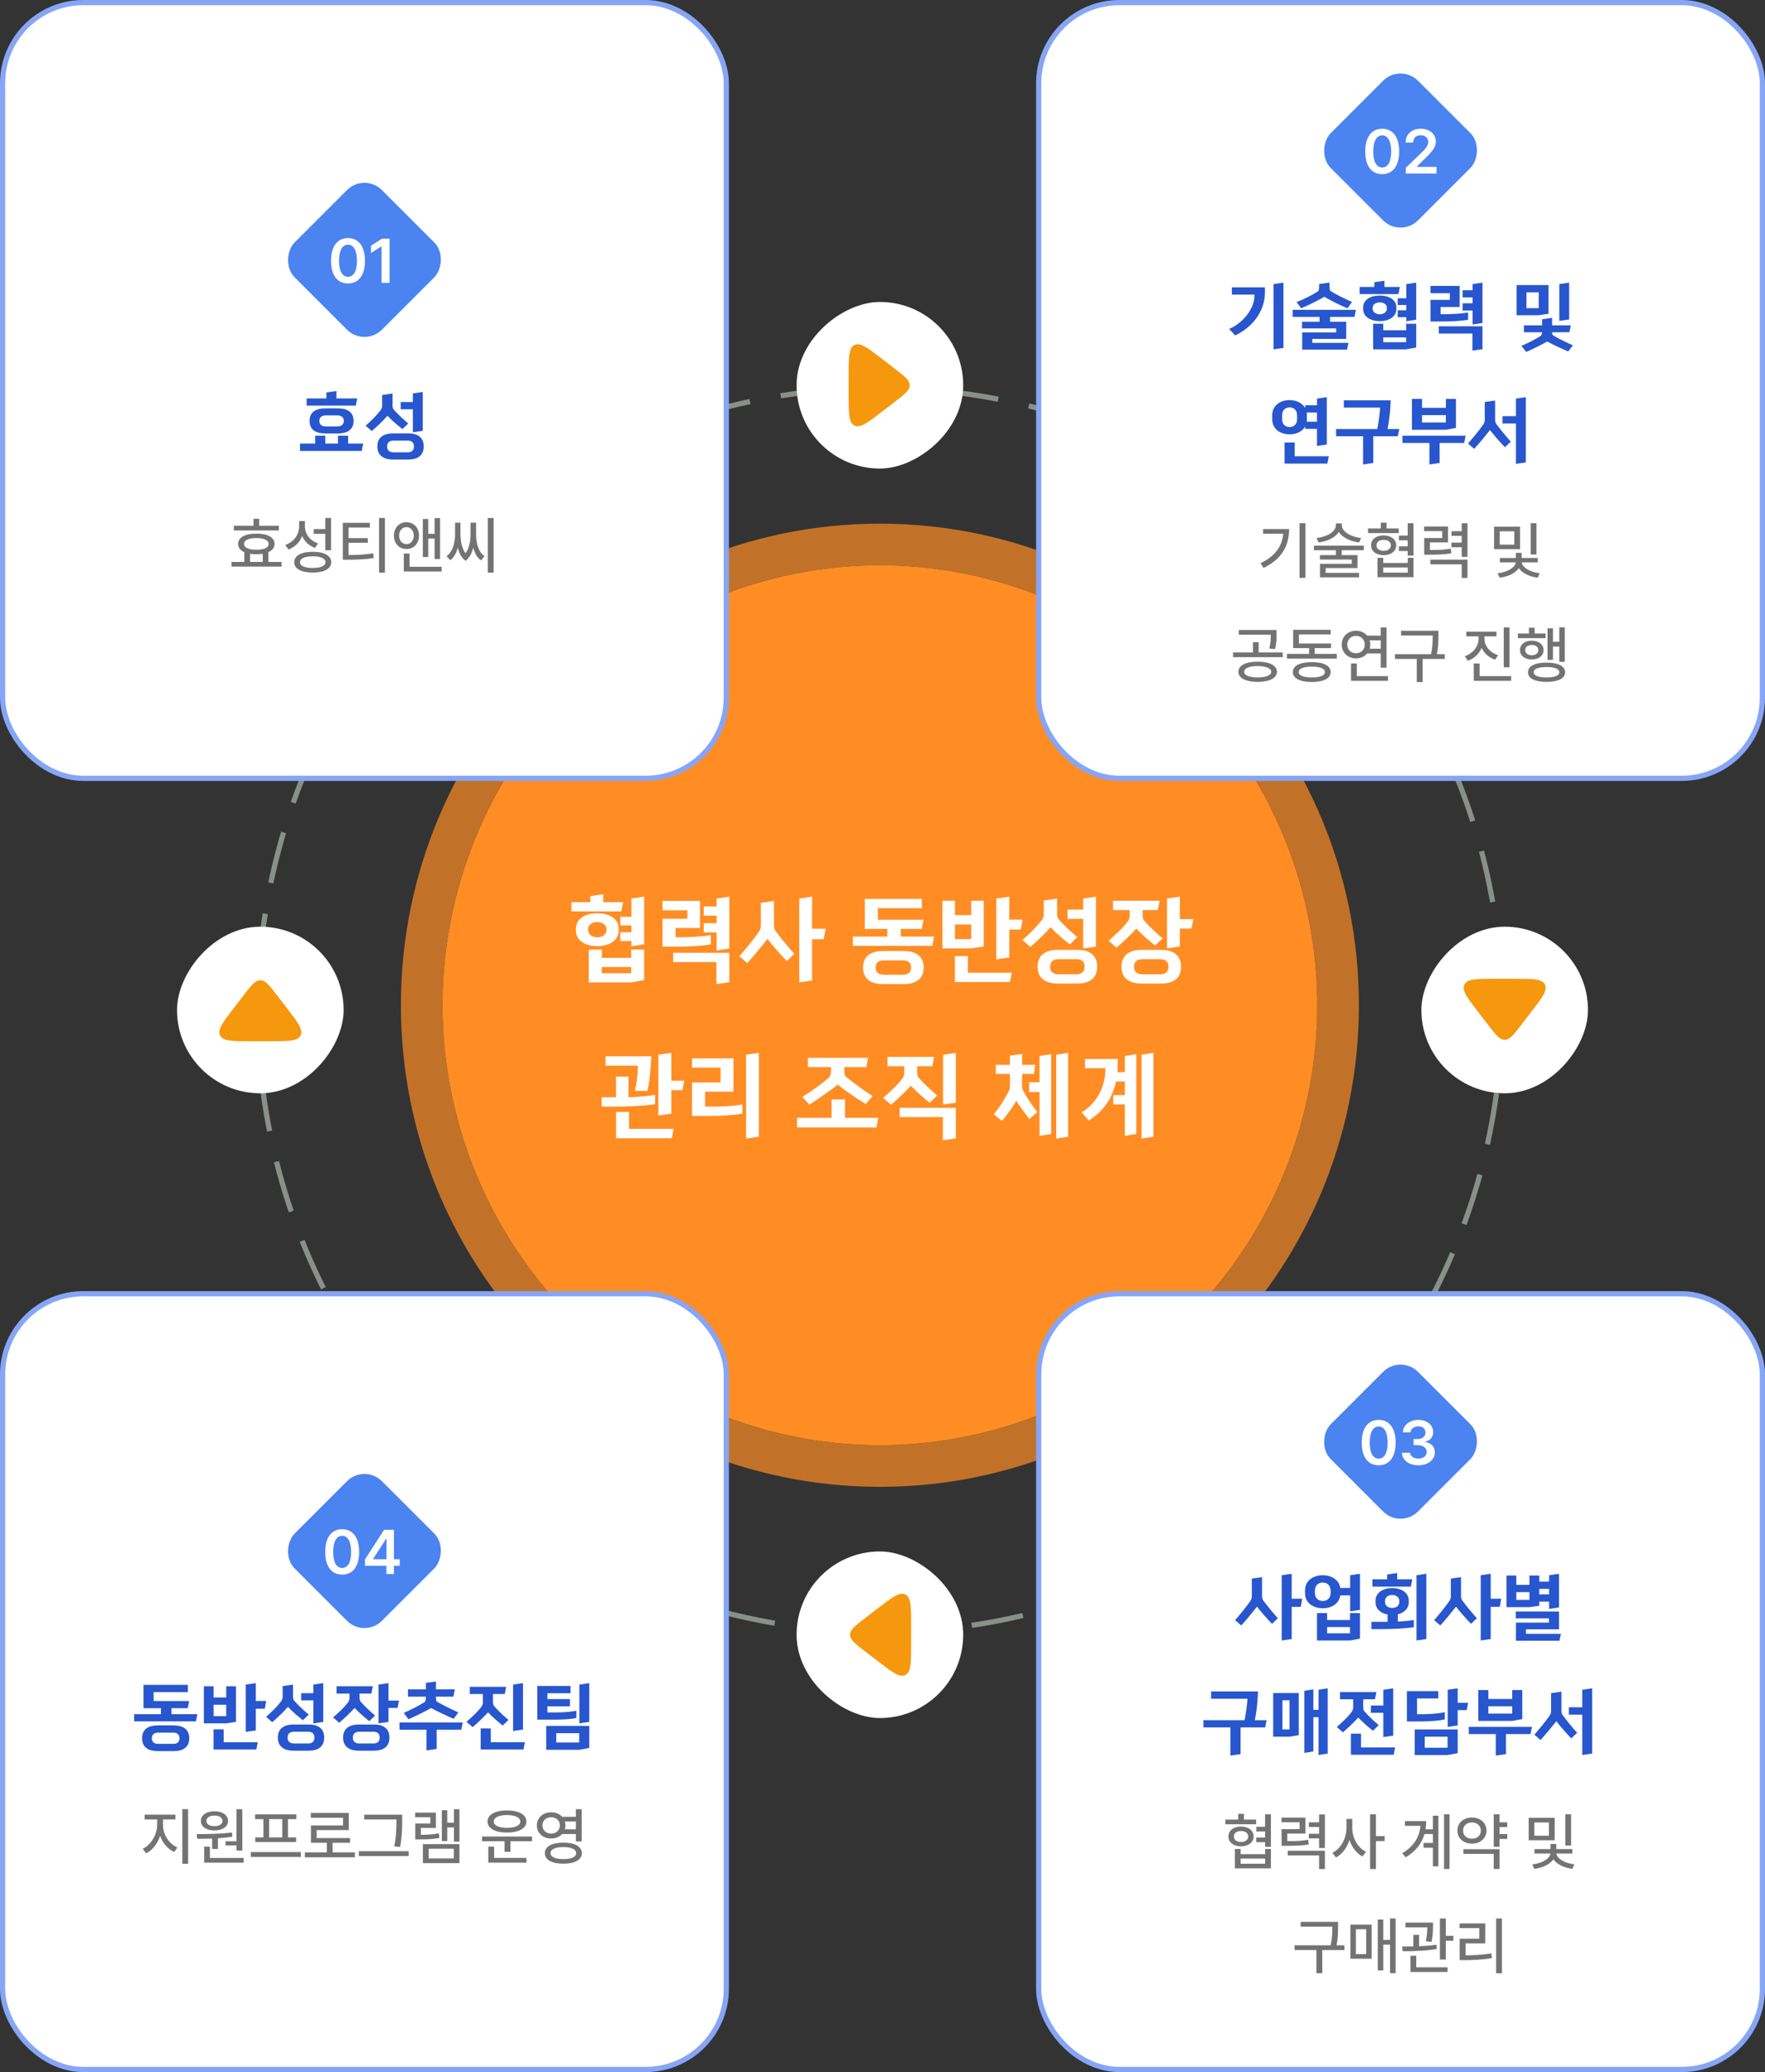 <svg width="339" height="398" viewBox="0 0 339 398" fill="none" xmlns="http://www.w3.org/2000/svg">
<rect x="0" y="0" width="339" height="398" fill="#333333" stroke="none"/>
<circle cx="169" cy="194" r="119.5" stroke="#C1CFC5" stroke-opacity="0.6" stroke-dasharray="10 6"/>
<rect x="153" y="90" width="32" height="32" rx="16" transform="rotate(-90 153 90)" fill="white"/>
<path d="M171.878 70.829C173.773 72.287 174.72 73.015 174.72 74C174.72 74.985 173.773 75.713 171.878 77.171L169.439 79.047C166.635 81.204 165.233 82.282 164.116 81.733C163 81.183 163 79.414 163 75.876L163 72.124C163 68.586 163 66.817 164.116 66.267C165.233 65.718 166.635 66.796 169.439 68.953L171.878 70.829Z" fill="white"/>
<path d="M171.878 70.829C173.773 72.287 174.72 73.015 174.72 74C174.72 74.985 173.773 75.713 171.878 77.171L169.439 79.047C166.635 81.204 165.233 82.282 164.116 81.733C163 81.183 163 79.414 163 75.876L163 72.124C163 68.586 163 66.817 164.116 66.267C165.233 65.718 166.635 66.796 169.439 68.953L171.878 70.829Z" fill="#F5980D"/>
<rect width="32" height="32" rx="16" transform="matrix(4.37114e-08 -1 -1 -4.37114e-08 185 330)" fill="white"/>
<path d="M166.122 310.83C164.227 312.287 163.28 313.015 163.28 314C163.28 314.985 164.227 315.713 166.122 317.17L168.561 319.047C171.365 321.204 172.767 322.282 173.884 321.733C175 321.183 175 319.414 175 315.877L175 312.123C175 308.586 175 306.817 173.884 306.267C172.767 305.718 171.365 306.796 168.561 308.953L166.122 310.83Z" fill="white"/>
<path d="M166.122 310.83C164.227 312.287 163.28 313.015 163.28 314C163.28 314.985 164.227 315.713 166.122 317.17L168.561 319.047C171.365 321.204 172.767 322.282 173.884 321.733C175 321.183 175 319.414 175 315.877L175 312.123C175 308.586 175 306.817 173.884 306.267C172.767 305.718 171.365 306.796 168.561 308.953L166.122 310.83Z" fill="#F5980D"/>
<rect width="32" height="32" rx="16" transform="matrix(-1 8.74228e-08 8.74228e-08 1 305 178)" fill="white"/>
<path d="M285.83 196.878C287.287 198.773 288.015 199.72 289 199.72C289.985 199.72 290.713 198.773 292.17 196.878L294.047 194.439C296.204 191.635 297.282 190.233 296.733 189.116C296.183 188 294.414 188 290.877 188L287.123 188C283.586 188 281.817 188 281.267 189.116C280.718 190.233 281.796 191.635 283.953 194.439L285.83 196.878Z" fill="white"/>
<path d="M285.83 196.878C287.287 198.773 288.015 199.72 289 199.72C289.985 199.72 290.713 198.773 292.17 196.878L294.047 194.439C296.204 191.635 297.282 190.233 296.733 189.116C296.183 188 294.414 188 290.877 188L287.123 188C283.586 188 281.817 188 281.267 189.116C280.718 190.233 281.796 191.635 283.953 194.439L285.83 196.878Z" fill="#F5980D"/>
<rect width="32" height="32" rx="16" transform="matrix(1 0 0 -1 34 210)" fill="white"/>
<path d="M53.17 191.122C51.713 189.227 50.985 188.28 50 188.28C49.015 188.28 48.287 189.227 46.83 191.122L44.953 193.561C42.796 196.365 41.718 197.767 42.267 198.884C42.817 200 44.586 200 48.123 200L51.877 200C55.414 200 57.183 200 57.733 198.884C58.282 197.767 57.204 196.365 55.047 193.561L53.17 191.122Z" fill="white"/>
<path d="M53.17 191.122C51.713 189.227 50.985 188.28 50 188.28C49.015 188.28 48.287 189.227 46.83 191.122L44.953 193.561C42.796 196.365 41.718 197.767 42.267 198.884C42.817 200 44.586 200 48.123 200L51.877 200C55.414 200 57.183 200 57.733 198.884C58.282 197.767 57.204 196.365 55.047 193.561L53.17 191.122Z" fill="#F5980D"/>
<ellipse cx="169" cy="193.084" rx="84" ry="84.5" fill="#FF8D24"/>
<path d="M169 281.584C217.623 281.584 257 241.939 257 193.084C257 144.229 217.623 104.584 169 104.584C120.377 104.584 81 144.229 81 193.084C81 241.939 120.377 281.584 169 281.584Z" stroke="#FF8D24" stroke-opacity="0.7" stroke-width="8"/>
<path d="M123.718 182.382V188.25L121.234 188.7H113.08V182.382H115.582V183.984H121.234V182.382H123.718ZM110.614 178.368C110.614 176.424 112.468 175.416 114.718 175.416C116.968 175.416 118.822 176.424 118.822 178.368V178.728C118.822 180.672 116.968 181.734 114.718 181.734C112.468 181.734 110.614 180.672 110.614 178.728V178.368ZM119.146 176.1H121.27V172.59L123.718 172.23V181.392L121.27 181.752V180.762H119.146V179.052H121.27V177.756H119.146V176.1ZM119.326 175.056H109.75V173.292H113.386V172.122L115.87 171.762V173.292H119.686L119.326 175.056ZM116.482 178.44C116.482 177.63 115.708 177.108 114.718 177.108C113.728 177.108 112.954 177.63 112.954 178.44V178.656C112.954 179.448 113.728 180.042 114.718 180.042C115.708 180.042 116.482 179.448 116.482 178.656V178.44ZM115.582 186.936H121.234V185.748H115.582V186.936ZM132.019 176.478V174.84H127.249V173.04H134.449V178.242H129.751V180.024H130.687C132.325 180.024 134.809 179.916 136.537 179.61V181.392C134.701 181.716 132.127 181.824 130.489 181.824H127.249V176.478H132.019ZM140.083 172.23V182.202L137.635 182.562V179.106H135.169V177.324H137.635V175.884H135.169V174.102H137.635V172.59L140.083 172.23ZM129.301 183.012H140.083V188.664L137.599 189.024V184.794H129.301V183.012ZM155.979 172.23V178.386H158.571L158.211 180.402H155.979V188.34L153.513 188.7V172.59L155.979 172.23ZM148.653 173.058V177.792C148.653 178.17 148.761 178.566 148.977 178.854C149.913 180.114 151.335 181.842 152.559 183.21L151.119 184.596C149.859 183.264 148.329 181.572 147.411 180.348C146.349 181.698 144.801 183.606 143.523 184.992L142.011 183.678C143.235 182.256 144.675 180.528 145.737 178.998C145.953 178.692 146.133 178.278 146.133 177.9V173.418L148.653 173.058ZM163.799 179.898H170.423V178.422H166.103V172.662H177.065V174.444H168.605V176.658H177.389L177.029 178.422H173.015V179.898H179.405L179.045 181.68H163.799V179.898ZM173.573 182.67C175.589 182.67 177.407 183.426 177.407 185.838C177.407 188.268 175.589 189.024 173.573 189.024H169.595C167.579 189.024 165.761 188.268 165.761 185.838C165.761 183.426 167.579 182.67 169.595 182.67H173.573ZM173.483 184.47H169.703C168.893 184.47 168.173 184.812 168.173 185.838C168.173 186.882 168.893 187.224 169.703 187.224H173.483C174.293 187.224 174.995 186.882 174.995 185.838C174.995 184.812 174.293 184.47 173.483 184.47ZM183.422 175.776H186.536V173.004H188.948V181.806L186.536 182.166H181.01V173.004H183.422V175.776ZM193.844 172.23V176.64H196.418L196.058 178.548H193.844V183.912L191.36 184.272V172.59L193.844 172.23ZM193.97 188.628H183.404V183.642H185.906V186.828H194.33L193.97 188.628ZM183.422 180.384H186.536V177.576H183.422V180.384ZM206.987 182.454C208.949 182.454 210.731 183.246 210.731 185.676C210.731 188.124 208.949 188.916 206.987 188.916H203.135C201.101 188.916 199.283 188.124 199.283 185.676C199.283 183.246 201.101 182.454 203.135 182.454H206.987ZM203.027 172.608V175.542C203.027 175.92 203.099 176.334 203.351 176.604C204.467 177.846 205.655 178.944 206.915 180.006L205.475 181.392C204.197 180.366 202.883 179.304 201.785 178.098C200.687 179.358 199.211 180.762 197.897 181.878L196.385 180.564C197.645 179.43 198.977 178.188 200.075 176.748C200.309 176.442 200.471 176.028 200.471 175.65V172.968L203.027 172.608ZM208.049 182.184V176.496H205.043V174.714H208.049V172.59L210.497 172.23V181.824L208.049 182.184ZM206.753 184.236H203.333C202.361 184.236 201.695 184.632 201.695 185.676C201.695 186.738 202.361 187.134 203.333 187.134H206.753C207.653 187.134 208.319 186.738 208.319 185.676C208.319 184.632 207.653 184.236 206.753 184.236ZM223.099 182.454C225.061 182.454 226.843 183.246 226.843 185.676C226.843 188.124 225.061 188.916 223.099 188.916H219.247C217.213 188.916 215.395 188.124 215.395 185.676C215.395 183.246 217.213 182.454 219.247 182.454H223.099ZM222.379 174.804H219.463V175.812C219.463 176.19 219.535 176.604 219.787 176.874C220.903 178.116 222.037 179.178 223.297 180.24L221.857 181.626C220.579 180.6 219.373 179.538 218.239 178.368C217.105 179.61 215.755 180.906 214.441 182.022L212.929 180.708C214.189 179.574 215.485 178.458 216.583 177.018C216.817 176.712 216.979 176.298 216.979 175.92V174.804H213.775V173.004H222.739L222.379 174.804ZM226.609 172.23V176.55H229.201L228.841 178.368H226.609V181.806L224.143 182.166V172.59L226.609 172.23ZM222.865 184.236H219.445C218.473 184.236 217.807 184.632 217.807 185.676C217.807 186.738 218.473 187.134 219.445 187.134H222.865C223.765 187.134 224.431 186.738 224.431 185.676C224.431 184.632 223.765 184.236 222.865 184.236ZM128.937 202.23V207.576H131.421L131.061 209.394H128.937V213.912L126.453 214.272V202.59L128.937 202.23ZM115.545 210.762H118.317V206.802H120.711V210.762C122.295 210.708 124.293 210.564 125.823 210.312V212.094C123.267 212.454 120.495 212.562 117.723 212.562H115.545V210.762ZM129.027 218.628H118.335V213.57H120.819V216.828H129.387L129.027 218.628ZM122.529 204.696H116.301V202.896H125.103C125.031 204.768 124.761 208.026 124.329 209.538H121.917C122.313 208.206 122.529 205.848 122.529 204.696ZM138.407 207.918V205.074H132.917V203.292H140.873V209.682H135.419V212.562H136.715C138.353 212.562 140.855 212.49 142.583 212.13V213.912C140.747 214.218 138.191 214.344 136.499 214.344H132.917V207.918H138.407ZM145.751 202.23V218.34L143.303 218.7V202.59L145.751 202.23ZM166.387 204.966H162.175V205.776C162.175 206.154 162.211 206.604 162.499 206.838C163.795 207.864 165.991 209.538 167.611 210.546L166.279 212.058C164.641 211.068 162.175 209.376 160.897 208.332C159.619 209.394 157.045 211.14 155.461 212.184L154.111 210.69C155.821 209.61 157.945 208.116 159.205 206.982C159.493 206.73 159.601 206.262 159.601 205.884V204.966H155.173V203.184H166.747L166.387 204.966ZM153.085 214.722H159.709V211.176H162.301V214.722H168.691L168.331 216.558H153.085V214.722ZM179.062 204.804H176.164V205.992C176.164 206.37 176.236 206.784 176.488 207.054C177.604 208.296 178.738 209.358 179.998 210.42L178.558 211.806C177.28 210.78 176.074 209.718 174.94 208.548C173.806 209.79 172.456 211.086 171.142 212.202L169.63 210.888C170.89 209.754 172.186 208.638 173.284 207.198C173.518 206.892 173.68 206.478 173.68 206.1V204.804H170.458V203.004H179.422L179.062 204.804ZM172.798 212.796H183.58V218.664L181.096 219.024V214.56H172.798V212.796ZM183.58 202.23V211.806L181.132 212.166V202.59L183.58 202.23ZM193.83 209.412C193.956 209.124 193.974 208.602 193.974 208.224V206.28H191.256V204.534H193.974V202.788L196.314 202.428V204.534H198.852L198.582 206.28H196.314V208.17C196.314 208.548 196.296 208.998 196.44 209.322C196.908 210.366 198.294 212.418 199.248 213.606L197.7 214.938C196.962 213.984 195.918 212.562 195.216 211.464C194.442 212.688 193.434 214.128 192.444 215.316L190.878 214.02C192.12 212.526 193.272 210.618 193.83 209.412ZM199.662 202.842L201.894 202.482V217.818L199.662 218.178V209.754H197.664V207.882H199.662V202.842ZM202.866 202.59L205.152 202.23V218.34L202.866 218.7V202.59ZM216.045 202.842L218.241 202.482V217.818L216.045 218.178V212.13H213.813V210.348H216.045V207.738H214.353C213.651 210.996 211.815 213.588 209.115 215.208L207.729 213.66C210.717 211.914 212.301 208.62 212.301 205.488V205.182H208.395V203.4H214.677V204.678C214.677 205.11 214.659 205.524 214.623 205.938H216.045V202.842ZM219.249 202.59L221.535 202.23V218.34L219.249 218.7V202.59Z" fill="white"/>
<rect x="199.5" y="248.5" width="139" height="149" rx="15.5" fill="white"/>
<rect x="269" y="260.154" width="23.704" height="23.704" rx="4.741" transform="rotate(45 269 260.154)" fill="#4B84F0"/>
<path d="M264.801 281.448C262.756 281.448 261.538 279.866 261.543 277.089C261.538 274.323 262.768 272.729 264.801 272.729C266.834 272.729 268.059 274.323 268.059 277.089C268.059 279.872 266.84 281.448 264.801 281.448ZM263.079 277.089C263.079 279.128 263.735 280.165 264.801 280.171C265.862 280.165 266.524 279.128 266.524 277.089C266.518 275.067 265.862 274.001 264.801 273.995C263.741 274.001 263.084 275.067 263.079 277.089ZM272.418 281.448C270.608 281.448 269.313 280.464 269.278 279.034H270.813C270.854 279.714 271.534 280.165 272.418 280.159C273.35 280.165 274.024 279.649 274.024 278.894C274.024 278.132 273.368 277.587 272.266 277.581H271.504V276.409H272.266C273.168 276.409 273.795 275.905 273.79 275.167C273.795 274.452 273.256 273.972 272.43 273.972C271.633 273.972 270.948 274.417 270.918 275.132H269.454C269.489 273.708 270.784 272.729 272.442 272.729C274.165 272.729 275.278 273.784 275.266 275.085C275.278 276.034 274.645 276.72 273.719 276.913V276.983C274.915 277.142 275.594 277.909 275.583 278.976C275.594 280.411 274.252 281.448 272.418 281.448Z" fill="white"/>
<path d="M248.093 302.29V307.078H250.109L249.829 308.646H248.093V314.82L246.175 315.1V302.57L248.093 302.29ZM242.395 302.934V306.616C242.395 306.91 242.479 307.218 242.647 307.442C243.375 308.422 244.481 309.766 245.433 310.83L244.313 311.908C243.333 310.872 242.143 309.556 241.429 308.604C240.603 309.654 239.399 311.138 238.405 312.216L237.229 311.194C238.181 310.088 239.301 308.744 240.127 307.554C240.295 307.316 240.435 306.994 240.435 306.7V303.214L242.395 302.934ZM259.323 305.006V302.57L261.213 302.29V309.22L259.323 309.5V306.434H257.433C257.209 308.058 255.725 308.912 254.059 308.912C252.253 308.912 250.657 307.904 250.657 306.028V305.454C250.657 303.578 252.253 302.57 254.059 302.57C255.711 302.57 257.195 303.424 257.419 305.006H259.323ZM261.213 314.75L259.323 315.1H252.953V309.85H254.899V311.166H259.295V309.85H261.213V314.75ZM255.571 305.972V305.51C255.571 304.53 254.913 303.97 254.059 303.97C253.205 303.97 252.547 304.53 252.547 305.51V305.972C252.547 306.952 253.205 307.512 254.059 307.512C254.913 307.512 255.571 306.952 255.571 305.972ZM254.899 313.728H259.295V312.524H254.899V313.728ZM264.197 307.386C264.197 306.084 265.443 305.034 267.389 305.034C269.335 305.034 270.581 306.084 270.581 307.386V307.834C270.581 308.87 269.783 309.752 268.481 310.074V311.474C269.503 311.418 270.637 311.32 271.547 311.166V312.552C269.545 312.832 267.403 312.916 265.247 312.916H263.399V311.516H266.507V310.116C265.065 309.85 264.197 308.926 264.197 307.834V307.386ZM272.065 302.57L273.955 302.29V314.82L272.065 315.1V302.57ZM270.973 304.754H263.595V303.354H266.423V302.43L268.355 302.15V303.354H271.253L270.973 304.754ZM268.761 307.512C268.761 306.826 268.201 306.364 267.389 306.364C266.577 306.364 266.017 306.826 266.017 307.512V307.708C266.017 308.394 266.577 308.856 267.389 308.856C268.201 308.856 268.761 308.394 268.761 307.708V307.512ZM286.319 302.29V307.078H288.335L288.055 308.646H286.319V314.82L284.401 315.1V302.57L286.319 302.29ZM280.621 302.934V306.616C280.621 306.91 280.705 307.218 280.873 307.442C281.601 308.422 282.707 309.766 283.659 310.83L282.539 311.908C281.559 310.872 280.369 309.556 279.655 308.604C278.829 309.654 277.625 311.138 276.631 312.216L275.455 311.194C276.407 310.088 277.527 308.744 278.353 307.554C278.521 307.316 278.661 306.994 278.661 306.7V303.214L280.621 302.934ZM297.535 309.038V307.638H295.645V308.422L293.755 308.702H289.345V302.626H291.235V304.418H293.755V302.626H295.645V303.788H297.535V302.57L299.439 302.29V308.758L297.535 309.038ZM299.523 315.156H291.165V311.67H297.507V310.858H291.137V309.528H299.439V312.958H293.097V313.826H299.803L299.523 315.156ZM291.235 307.302H293.755V305.818H291.235V307.302ZM295.645 305.188V306.252H297.535V305.188H295.645ZM231.137 330.408H239.047C239.285 329.246 239.537 327.468 239.593 326.292H232.621V324.892H241.623C241.567 326.446 241.413 328.574 241.007 330.408H243.275L242.995 331.794H238.277V336.932L236.317 337.212V331.794H231.137V330.408ZM252.252 324.486V328.42H253.246V324.57L255.01 324.29V336.82L253.246 337.1V329.834H252.252V336.414L250.516 336.694V324.766L252.252 324.486ZM249.452 333.292L247.674 333.572H244.538V325.2H249.452V333.292ZM247.674 332.186V326.586H246.316V332.186H247.674ZM264.364 325.004L264.084 326.39H261.83V327.916C261.83 328.21 261.886 328.532 262.082 328.742C262.95 329.708 263.832 330.534 264.812 331.36L263.692 332.438C262.698 331.64 261.76 330.814 260.878 329.904C259.996 330.87 258.946 331.878 257.924 332.746L256.748 331.724C257.728 330.842 258.736 329.974 259.59 328.854C259.772 328.616 259.898 328.294 259.898 328V326.39H257.378V325.004H264.364ZM265.694 333.656V328.994H263.3V327.594H265.694V324.57L267.598 324.29V333.376L265.694 333.656ZM267.682 337.044H259.464V332.998H261.41V335.644H267.962L267.682 337.044ZM279.976 332.186V336.75L278.03 337.1H271.716V332.186H279.976ZM277.498 328.882V330.268C276.364 330.492 274.656 330.66 272.92 330.66H270.218V324.836H276.252V326.236H272.164V329.26H273.396C274.768 329.26 276.49 329.092 277.498 328.882ZM279.976 324.29V327.076H281.992L281.712 328.476H279.976V331.416L278.058 331.696V324.57L279.976 324.29ZM273.648 335.7H278.03V333.572H273.648V335.7ZM285.872 326.334H290.45V324.626H292.382V330.198L290.45 330.548H283.926V324.626H285.872V326.334ZM294.244 331.696L293.964 333.082H289.246V336.932L287.286 337.212V333.082H282.106V331.696H294.244ZM285.872 329.148H290.45V327.734H285.872V329.148ZM305.81 324.29V336.82L303.906 337.1V329.344H301.33V327.93H303.906V324.57L305.81 324.29ZM299.902 324.934V328.616C299.902 328.91 299.972 329.218 300.14 329.442C300.868 330.422 301.96 331.766 302.912 332.83L301.792 333.908C300.812 332.872 299.636 331.556 298.922 330.604C298.096 331.654 296.878 333.138 295.884 334.216L294.708 333.194C295.66 332.088 296.794 330.744 297.62 329.554C297.788 329.316 297.914 328.994 297.914 328.7V325.214L299.902 324.934Z" fill="#2856CE"/>
<path d="M241.262 349.504V350.395H235.355V349.504H237.816V348.402H238.918V349.504H241.262ZM235.941 352.738C235.941 351.607 236.926 350.846 238.355 350.84C239.768 350.846 240.775 351.607 240.781 352.738C240.775 353.881 239.768 354.631 238.355 354.637C236.926 354.631 235.941 353.881 235.941 352.738ZM236.984 352.738C236.979 353.389 237.523 353.805 238.355 353.805C239.176 353.805 239.738 353.389 239.75 352.738C239.738 352.1 239.176 351.689 238.355 351.695C237.523 351.689 236.979 352.1 236.984 352.738ZM237.184 358.867V355.141H238.285V356.137H242.996V355.141H244.098V358.867H237.184ZM238.285 357.988H242.996V356.992H238.285V357.988ZM241.285 353.84V352.938H242.984V351.789H241.297V350.875H242.984V348.496H244.098V354.719H242.984V353.84H241.285ZM250.719 349.129V352.188H247.25V353.641C249.078 353.641 250.074 353.6 251.258 353.383L251.363 354.285C250.08 354.502 249.002 354.537 246.91 354.543H246.148V351.344H249.605V350.02H246.137V349.129H250.719ZM247.344 356.395V355.492H254.469V359.008H253.355V356.395H247.344ZM251.387 353.113V352.223H253.355V350.922H251.387V350.031H253.355V348.508H254.469V354.965H253.355V353.113H251.387ZM259.73 351.168C259.719 353.025 260.803 354.93 262.367 355.691L261.676 356.582C260.533 355.984 259.648 354.812 259.186 353.412C258.717 354.9 257.797 356.16 256.602 356.781L255.91 355.879C257.521 355.105 258.611 353.09 258.617 351.168V349.375H259.73V351.168ZM263.152 358.996V348.496H264.266V352.68H265.953V353.629H264.266V358.996H263.152ZM278.41 348.496V358.996H277.355V348.496H278.41ZM269.328 355.961C271.561 354.637 272.627 352.873 272.82 350.711H269.844V349.797H273.922C273.922 350.336 273.881 350.857 273.799 351.367H275.211V348.766H276.266V358.48H275.211V354.906H273.418V353.992H275.211V352.281H273.594C273.084 354.045 271.965 355.58 269.984 356.758L269.328 355.961ZM289.496 350.031V350.945H288.008V352.281H289.496V353.219H288.008V354.719H286.895V348.496H288.008V350.031H289.496ZM279.922 351.613C279.91 350.143 281.105 349.105 282.711 349.105C284.322 349.105 285.5 350.143 285.512 351.613C285.5 353.096 284.322 354.121 282.711 354.121C281.105 354.121 279.91 353.096 279.922 351.613ZM281.012 351.613C281 352.557 281.727 353.184 282.711 353.172C283.695 353.184 284.416 352.557 284.422 351.613C284.416 350.676 283.695 350.061 282.711 350.055C281.727 350.061 281 350.676 281.012 351.613ZM281.07 356.09V355.188H288.008V358.996H286.895V356.09H281.07ZM298.602 349.164V353.477H293.609V349.164H298.602ZM294.301 358.105C296.211 357.918 297.705 356.963 297.781 356.02H294.723V355.176H297.805V354.191H298.906V355.176H302V356.02H298.93C299.006 356.934 300.465 357.895 302.375 358.105L302 358.961C300.354 358.762 298.994 358.059 298.361 357.133C297.717 358.07 296.34 358.762 294.688 358.961L294.301 358.105ZM294.699 352.609H297.5V350.055H294.699V352.609ZM300.652 354.496V348.496H301.754V354.496H300.652ZM257 369.152V370.078C257 371.074 257 372.158 256.707 373.652H258.219V374.566H253.965V379.008H252.84V374.566H248.645V373.652H255.582C255.893 372.152 255.893 371.057 255.898 370.078V370.066H249.816V369.152H257ZM268.051 368.496V378.996H266.984V373.523H265.684V378.48H264.629V368.695H265.684V372.609H266.984V368.496H268.051ZM259.367 376.23V369.68H263.445V376.23H259.367ZM260.422 375.34H262.402V370.559H260.422V375.34ZM275.234 369.293V369.879C275.223 370.582 275.223 371.625 274.965 372.984L273.863 372.879C274.092 371.719 274.127 370.869 274.139 370.207H269.938V369.293H275.234ZM269.305 373.887C269.949 373.887 270.682 373.881 271.449 373.863V371.648H272.551V373.828C273.676 373.781 274.836 373.699 275.891 373.547L275.961 374.355C273.77 374.742 271.262 374.783 269.41 374.789L269.305 373.887ZM270.898 378.773V375.668H272.012V377.871H278.035V378.773H270.898ZM276.559 376.383V368.496H277.695V371.836H279.137V372.773H277.695V376.383H276.559ZM288.477 368.496V379.02H287.363V368.496H288.477ZM280.344 370.348V369.445H285.266V373.277H281.492V375.574C283.197 375.568 284.68 375.486 286.438 375.199L286.543 376.113C284.686 376.424 283.104 376.494 281.246 376.5H280.355V372.387H284.129V370.348H280.344Z" fill="#737373"/>
<rect x="199.5" y="248.5" width="139" height="149" rx="15.5" stroke="#86A5F6"/>
<rect x="0.5" y="248.5" width="139" height="149" rx="15.5" fill="white"/>
<rect x="70" y="281.154" width="23.704" height="23.704" rx="4.741" transform="rotate(45 70 281.154)" fill="#4B84F0"/>
<path d="M65.719 302.448C63.674 302.448 62.456 300.866 62.461 298.089C62.456 295.323 63.686 293.729 65.719 293.729C67.752 293.729 68.977 295.323 68.977 298.089C68.977 300.872 67.758 302.448 65.719 302.448ZM63.997 298.089C63.997 300.128 64.653 301.165 65.719 301.171C66.78 301.165 67.442 300.128 67.442 298.089C67.436 296.067 66.78 295.001 65.719 294.995C64.659 295.001 64.002 296.067 63.997 298.089ZM70.102 300.749V299.53L73.77 293.847H75.668V299.495H76.782V300.749H75.668V302.331H74.215V300.749H70.102ZM71.661 299.495H74.239V295.581H74.145L71.661 299.437V299.495Z" fill="white"/>
<path d="M25.766 329.254H30.918V328.106H27.558V323.626H36.084V325.012H29.504V326.734H36.336L36.056 328.106H32.934V329.254H37.904L37.624 330.64H25.766V329.254ZM33.368 331.41C34.936 331.41 36.35 331.998 36.35 333.874C36.35 335.764 34.936 336.352 33.368 336.352H30.274C28.706 336.352 27.292 335.764 27.292 333.874C27.292 331.998 28.706 331.41 30.274 331.41H33.368ZM33.298 332.81H30.358C29.728 332.81 29.168 333.076 29.168 333.874C29.168 334.686 29.728 334.952 30.358 334.952H33.298C33.928 334.952 34.474 334.686 34.474 333.874C34.474 333.076 33.928 332.81 33.298 332.81ZM41.029 326.048H43.45V323.892H45.327V330.738L43.45 331.018H39.153V323.892H41.029V326.048ZM49.135 323.29V326.72H51.136L50.856 328.204H49.135V332.376L47.203 332.656V323.57L49.135 323.29ZM49.233 336.044H41.014V332.166H42.961V334.644H49.513L49.233 336.044ZM41.029 329.632H43.45V327.448H41.029V329.632ZM59.357 331.242C60.883 331.242 62.269 331.858 62.269 333.748C62.269 335.652 60.883 336.268 59.357 336.268H56.361C54.779 336.268 53.365 335.652 53.365 333.748C53.365 331.858 54.779 331.242 56.361 331.242H59.357ZM56.277 323.584V325.866C56.277 326.16 56.333 326.482 56.529 326.692C57.397 327.658 58.321 328.512 59.301 329.338L58.181 330.416C57.187 329.618 56.165 328.792 55.311 327.854C54.457 328.834 53.309 329.926 52.287 330.794L51.111 329.772C52.091 328.89 53.127 327.924 53.981 326.804C54.163 326.566 54.289 326.244 54.289 325.95V323.864L56.277 323.584ZM60.183 331.032V326.608H57.845V325.222H60.183V323.57L62.087 323.29V330.752L60.183 331.032ZM59.175 332.628H56.515C55.759 332.628 55.241 332.936 55.241 333.748C55.241 334.574 55.759 334.882 56.515 334.882H59.175C59.875 334.882 60.393 334.574 60.393 333.748C60.393 332.936 59.875 332.628 59.175 332.628ZM71.889 331.242C73.415 331.242 74.801 331.858 74.801 333.748C74.801 335.652 73.415 336.268 71.889 336.268H68.893C67.311 336.268 65.897 335.652 65.897 333.748C65.897 331.858 67.311 331.242 68.893 331.242H71.889ZM71.329 325.292H69.061V326.076C69.061 326.37 69.117 326.692 69.313 326.902C70.181 327.868 71.063 328.694 72.043 329.52L70.923 330.598C69.929 329.8 68.991 328.974 68.109 328.064C67.227 329.03 66.177 330.038 65.155 330.906L63.979 329.884C64.959 329.002 65.967 328.134 66.821 327.014C67.003 326.776 67.129 326.454 67.129 326.16V325.292H64.637V323.892H71.609L71.329 325.292ZM74.619 323.29V326.65H76.635L76.355 328.064H74.619V330.738L72.701 331.018V323.57L74.619 323.29ZM71.707 332.628H69.047C68.291 332.628 67.773 332.936 67.773 333.748C67.773 334.574 68.291 334.882 69.047 334.882H71.707C72.407 334.882 72.925 334.574 72.925 333.748C72.925 332.936 72.407 332.628 71.707 332.628ZM83.735 322.968V324.494H87.361L87.081 325.894H83.735V326.104C83.735 326.44 83.763 326.762 83.987 326.888C85.079 327.518 86.703 328.316 88.033 328.918L87.137 330.15C85.793 329.576 83.917 328.68 82.811 328.078C81.705 328.708 79.969 329.562 78.457 330.234L77.547 329.016C79.031 328.344 80.417 327.658 81.495 326.972C81.719 326.832 81.803 326.496 81.803 326.16V325.894H78.359V324.494H81.803V323.248L83.735 322.968ZM88.593 332.25H83.875V335.932L81.915 336.212V332.25H76.735V330.85H88.873L88.593 332.25ZM96.939 325.39H94.685V326.916C94.685 327.21 94.741 327.532 94.937 327.742C95.805 328.708 96.687 329.534 97.667 330.36L96.547 331.438C95.553 330.64 94.615 329.814 93.733 328.904C92.851 329.87 91.801 330.878 90.779 331.746L89.603 330.724C90.583 329.842 91.591 328.974 92.445 327.854C92.627 327.616 92.753 327.294 92.753 327V325.39H90.233V324.004H97.219L96.939 325.39ZM100.453 323.29V332.208L98.549 332.488V323.57L100.453 323.29ZM100.537 336.044H92.319V331.998H94.265V334.644H100.817L100.537 336.044ZM110.703 328.596V329.982C109.611 330.234 108.057 330.304 106.657 330.304H103.199V323.836H109.583V325.236H105.145V326.356H109.471V327.742H105.145V328.918H106.825C107.959 328.918 109.415 328.862 110.703 328.596ZM113.181 323.29V330.738L111.277 331.018V323.57L113.181 323.29ZM113.181 331.508V335.75L111.249 336.1H104.907V331.508H113.181ZM106.839 334.7H111.249V332.908H106.839V334.7Z" fill="#2856CE"/>
<path d="M31.305 350.59C31.299 352.348 32.453 354.164 34.07 354.855L33.461 355.723C32.225 355.178 31.24 354.018 30.754 352.617C30.268 354.117 29.283 355.395 28.059 355.992L27.414 355.113C28.996 354.369 30.168 352.4 30.18 350.59V349.477H27.777V348.551H33.695V349.477H31.305V350.59ZM35.02 357.996V347.496H36.133V357.996H35.02ZM46.539 347.508V355.465H45.426V354.457H43.316V353.672H45.426V347.508H46.539ZM37.762 352.301C39.701 352.283 42.32 352.266 44.559 351.984L44.629 352.781C43.732 352.934 42.789 353.027 41.863 353.092V355.137H40.75V353.15C39.73 353.191 38.752 353.191 37.902 353.191L37.762 352.301ZM38.582 349.758C38.576 348.645 39.637 347.906 41.195 347.906C42.73 347.906 43.797 348.645 43.797 349.758C43.797 350.877 42.73 351.586 41.195 351.586C39.643 351.586 38.576 350.877 38.582 349.758ZM39.215 357.773V354.691H40.316V356.871H46.797V357.773H39.215ZM39.637 349.758C39.631 350.379 40.264 350.766 41.195 350.766C42.092 350.766 42.736 350.379 42.742 349.758C42.736 349.131 42.092 348.727 41.195 348.738C40.264 348.727 39.631 349.131 39.637 349.758ZM57.789 355.746V356.684H48.18V355.746H57.789ZM49 349.418V348.504H56.91V349.418H55.305V352.922H56.875V353.812H49.023V352.922H50.594V349.418H49ZM51.695 352.922H54.215V349.418H51.695V352.922ZM68.16 355.805V356.742H58.551V355.805H62.781V353.965H59.723V350.625H65.887V349.148H59.699V348.234H66.988V351.516H60.824V353.051H67.234V353.965H63.883V355.805H68.16ZM77.242 348.562V349.688C77.242 351.047 77.242 352.518 76.856 354.762L75.719 354.656C76.141 352.553 76.141 351.012 76.141 349.688V349.477H69.953V348.562H77.242ZM68.922 356.508V355.582H78.496V356.508H68.922ZM88.246 347.508V353.742H87.191V351.012H85.902V353.625H84.859V347.695H85.902V350.098H87.191V347.508H88.246ZM79.738 349.055V348.164H83.723V351.117H80.84V352.43C82.141 352.424 83.131 352.365 84.285 352.137L84.402 353.027C83.078 353.273 81.988 353.309 80.453 353.309H79.762V350.262H82.656V349.055H79.738ZM81.227 357.867V354.211H88.246V357.867H81.227ZM82.34 356.965H87.156V355.102H82.34V356.965ZM102.191 352.758V353.66H98.031V355.699H96.906V353.66H92.582V352.758H102.191ZM93.637 349.875C93.631 348.562 95.119 347.748 97.375 347.742C99.631 347.748 101.107 348.562 101.102 349.875C101.107 351.182 99.631 351.996 97.375 351.996C95.119 351.996 93.631 351.182 93.637 349.875ZM93.789 357.773V354.691H94.902V356.859H101.125V357.773H93.789ZM94.832 349.875C94.82 350.631 95.84 351.094 97.375 351.094C98.916 351.094 99.924 350.631 99.93 349.875C99.924 349.096 98.916 348.639 97.375 348.633C95.84 348.639 94.82 349.096 94.832 349.875ZM105.871 348.105C106.744 348.1 107.488 348.428 107.98 348.973H110.605V347.496H111.719V353.695H110.605V352.277H107.975C107.482 352.816 106.738 353.139 105.871 353.133C104.289 353.139 103.111 352.09 103.117 350.625C103.111 349.143 104.289 348.1 105.871 348.105ZM104.184 350.625C104.178 351.545 104.887 352.195 105.871 352.184C106.826 352.195 107.535 351.545 107.535 350.625C107.535 349.682 106.826 349.055 105.871 349.066C104.887 349.055 104.178 349.682 104.184 350.625ZM104.652 355.957C104.646 354.674 106.006 353.924 108.203 353.93C110.389 353.924 111.748 354.674 111.754 355.957C111.748 357.234 110.389 357.979 108.203 357.973C106.006 357.979 104.646 357.234 104.652 355.957ZM105.742 355.957C105.736 356.678 106.662 357.1 108.203 357.094C109.744 357.1 110.664 356.678 110.664 355.957C110.664 355.207 109.744 354.791 108.203 354.785C106.662 354.791 105.736 355.207 105.742 355.957ZM108.49 349.863C108.561 350.098 108.602 350.355 108.602 350.625C108.602 350.883 108.561 351.135 108.49 351.363H110.605V349.863H108.49Z" fill="#737373"/>
<rect x="0.5" y="248.5" width="139" height="149" rx="15.5" stroke="#86A5F6"/>
<rect x="199.5" y="0.5" width="139" height="149" rx="15.5" fill="white"/>
<rect x="269" y="12.154" width="23.704" height="23.704" rx="4.741" transform="rotate(45 269 12.154)" fill="#4B84F0"/>
<path d="M265.477 33.448C263.432 33.448 262.213 31.866 262.219 29.089C262.213 26.323 263.444 24.73 265.477 24.73C267.51 24.73 268.735 26.323 268.735 29.089C268.735 31.872 267.516 33.448 265.477 33.448ZM263.754 29.089C263.754 31.128 264.411 32.165 265.477 32.171C266.538 32.165 267.2 31.128 267.2 29.089C267.194 27.067 266.538 26.001 265.477 25.995C264.417 26.001 263.76 27.067 263.754 29.089ZM270.012 33.331V32.23L273.012 29.335C273.868 28.48 274.313 27.976 274.313 27.261C274.313 26.47 273.686 25.972 272.86 25.972C271.987 25.972 271.424 26.517 271.43 27.378H269.977C269.971 25.773 271.178 24.73 272.872 24.73C274.606 24.73 275.772 25.767 275.778 27.19C275.772 28.145 275.315 28.919 273.645 30.495L272.133 31.995V32.054H275.907V33.331H270.012Z" fill="white"/>
<path d="M240.937 56.586H236.597V55.2H242.953V56.194C242.953 60.002 240.293 63.026 237.227 64.426L236.079 63.18C238.753 62.06 240.937 59.26 240.937 56.824V56.586ZM246.509 54.29V66.82L244.605 67.1V54.57L246.509 54.29ZM260.147 60.87H255.457V61.794H258.565V65.098H252.055V65.854H258.999L258.719 67.156H250.109V63.852H256.633V63.082H250.081V61.794H253.441V60.87H248.289V59.512H260.427L260.147 60.87ZM255.359 54.276V55.074C255.359 55.368 255.373 55.774 255.611 55.928C256.633 56.586 258.593 57.552 259.685 57.986L258.817 59.218C257.529 58.7 255.611 57.748 254.351 57.006C253.105 57.762 251.103 58.728 249.899 59.204L249.031 58.014C250.277 57.538 251.999 56.726 253.063 55.998C253.329 55.816 253.357 55.494 253.357 55.2V54.556L255.359 54.276ZM272.007 62.186V66.75L270.075 67.1H263.733V62.186H265.679V63.432H270.075V62.186H272.007ZM261.815 59.064C261.815 57.552 263.257 56.768 265.007 56.768C266.757 56.768 268.199 57.552 268.199 59.064V59.344C268.199 60.856 266.757 61.682 265.007 61.682C263.257 61.682 261.815 60.856 261.815 59.344V59.064ZM268.451 57.3H270.103V54.57L272.007 54.29V61.416L270.103 61.696V60.926H268.451V59.596H270.103V58.588H268.451V57.3ZM268.591 56.488H261.143V55.116H263.971V54.206L265.903 53.926V55.116H268.871L268.591 56.488ZM266.379 59.12C266.379 58.49 265.777 58.084 265.007 58.084C264.237 58.084 263.635 58.49 263.635 59.12V59.288C263.635 59.904 264.237 60.366 265.007 60.366C265.777 60.366 266.379 59.904 266.379 59.288V59.12ZM265.679 65.728H270.075V64.804H265.679V65.728ZM278.463 57.594V56.32H274.753V54.92H280.353V58.966H276.699V60.352H277.427C278.701 60.352 280.633 60.268 281.977 60.03V61.416C280.549 61.668 278.547 61.752 277.273 61.752H274.753V57.594H278.463ZM284.735 54.29V62.046L282.831 62.326V59.638H280.913V58.252H282.831V57.132H280.913V55.746H282.831V54.57L284.735 54.29ZM276.349 62.676H284.735V67.072L282.803 67.352V64.062H276.349V62.676ZM291.293 54.752H297.425V60.268L295.535 60.548H291.293V54.752ZM301.429 63.81L298.111 63.824C298.111 64.076 298.139 64.342 298.363 64.454C299.539 65.14 300.687 65.7 302.101 66.33L301.205 67.506C299.791 66.918 298.349 66.232 297.173 65.602C296.095 66.204 294.555 66.988 293.141 67.604L292.217 66.442C293.729 65.798 294.821 65.182 295.871 64.552C296.095 64.426 296.165 64.104 296.179 63.824H292.693V62.494H296.179V61.332L298.111 61.052V62.494H301.709L301.429 63.81ZM301.387 54.29V61.36L299.497 61.64V54.57L301.387 54.29ZM295.535 56.152H293.183V59.19H295.535V56.152ZM252.952 85.656V82.38H250.684V81.918C250.124 82.912 248.962 83.43 247.688 83.43C245.924 83.43 244.356 82.422 244.356 80.546V79.734C244.356 77.858 245.924 76.85 247.688 76.85C248.962 76.85 250.124 77.382 250.684 78.376V77.844H252.952V76.57L254.842 76.29V85.376L252.952 85.656ZM254.94 89.044H246.722V84.998H248.668V87.644H255.22L254.94 89.044ZM249.13 80.49V79.79C249.13 78.81 248.528 78.25 247.688 78.25C246.848 78.25 246.246 78.81 246.246 79.79V80.49C246.246 81.47 246.848 82.03 247.688 82.03C248.528 82.03 249.13 81.47 249.13 80.49ZM251.02 80.546C251.02 80.7 251.006 80.854 250.978 80.994H252.952V79.244H250.978C251.006 79.398 251.02 79.566 251.02 79.734V80.546ZM256.622 82.408H264.532C264.77 81.246 265.022 79.468 265.078 78.292H258.106V76.892H267.108C267.052 78.446 266.898 80.574 266.492 82.408H268.76L268.48 83.794H263.762V88.932L261.802 89.212V83.794H256.622V82.408ZM273.13 78.334H277.708V76.626H279.64V82.198L277.708 82.548H271.184V76.626H273.13V78.334ZM281.502 83.696L281.222 85.082H276.504V88.932L274.544 89.212V85.082H269.364V83.696H281.502ZM273.13 81.148H277.708V79.734H273.13V81.148ZM293.068 76.29V88.82L291.164 89.1V81.344H288.588V79.93H291.164V76.57L293.068 76.29ZM287.16 76.934V80.616C287.16 80.91 287.23 81.218 287.398 81.442C288.126 82.422 289.218 83.766 290.17 84.83L289.05 85.908C288.07 84.872 286.894 83.556 286.18 82.604C285.354 83.654 284.136 85.138 283.142 86.216L281.966 85.194C282.918 84.088 284.052 82.744 284.878 81.554C285.046 81.316 285.172 80.994 285.172 80.7V77.214L287.16 76.934Z" fill="#2856CE"/>
<path d="M250.725 100.496V110.996H249.6V100.496H250.725ZM242.1 108.184C244.889 106.854 246.254 104.961 246.471 102.512H242.604V101.621H247.596C247.596 104.697 246.289 107.357 242.686 109.086L242.1 108.184ZM257.721 100.895C257.727 102.102 259.391 103.115 261.436 103.344L261.049 104.188C259.326 103.977 257.82 103.25 257.146 102.178C256.467 103.25 254.961 103.977 253.256 104.188L252.869 103.344C254.92 103.115 256.578 102.102 256.584 100.895V100.543H257.721V100.895ZM252.365 105.688V104.797H261.939V105.688H257.697V106.625H260.732V109.109H254.615V110.035H261.025V110.891H253.525V108.301H259.631V107.48H253.514V106.625H256.584V105.688H252.365ZM268.654 101.504V102.395H262.748V101.504H265.209V100.402H266.311V101.504H268.654ZM263.334 104.738C263.334 103.607 264.318 102.846 265.748 102.84C267.16 102.846 268.168 103.607 268.174 104.738C268.168 105.881 267.16 106.631 265.748 106.637C264.318 106.631 263.334 105.881 263.334 104.738ZM264.377 104.738C264.371 105.389 264.916 105.805 265.748 105.805C266.568 105.805 267.131 105.389 267.143 104.738C267.131 104.1 266.568 103.689 265.748 103.695C264.916 103.689 264.371 104.1 264.377 104.738ZM264.576 110.867V107.141H265.678V108.137H270.389V107.141H271.49V110.867H264.576ZM265.678 109.988H270.389V108.992H265.678V109.988ZM268.678 105.84V104.938H270.377V103.789H268.689V102.875H270.377V100.496H271.49V106.719H270.377V105.84H268.678ZM278.111 101.129V104.188H274.643V105.641C276.471 105.641 277.467 105.6 278.65 105.383L278.756 106.285C277.473 106.502 276.395 106.537 274.303 106.543H273.541V103.344H276.998V102.02H273.529V101.129H278.111ZM274.736 108.395V107.492H281.861V111.008H280.748V108.395H274.736ZM278.779 105.113V104.223H280.748V102.922H278.779V102.031H280.748V100.508H281.861V106.965H280.748V105.113H278.779ZM291.951 101.164V105.477H286.959V101.164H291.951ZM287.65 110.105C289.561 109.918 291.055 108.963 291.131 108.02H288.072V107.176H291.154V106.191H292.256V107.176H295.35V108.02H292.279C292.355 108.934 293.814 109.895 295.725 110.105L295.35 110.961C293.703 110.762 292.344 110.059 291.711 109.133C291.066 110.07 289.689 110.762 288.037 110.961L287.65 110.105ZM288.049 104.609H290.85V102.055H288.049V104.609ZM294.002 106.496V100.496H295.104V106.496H294.002ZM241.543 127.094C243.816 127.094 245.252 127.814 245.258 129.039C245.252 130.258 243.816 130.979 241.543 130.973C239.293 130.979 237.852 130.258 237.852 129.039C237.852 127.814 239.293 127.094 241.543 127.094ZM236.82 126.227V125.324H240.652V123.355H241.742V125.324H246.371V126.227H236.82ZM237.934 121.902V121.012H245.176V121.891C245.182 122.729 245.182 123.596 244.883 124.68L243.793 124.562C244.074 123.49 244.074 122.717 244.074 121.902H237.934ZM238.965 129.039C238.953 129.719 239.955 130.111 241.543 130.117C243.148 130.111 244.145 129.719 244.156 129.039C244.145 128.348 243.148 127.943 241.543 127.938C239.955 127.943 238.953 128.348 238.965 129.039ZM256.766 125.605V126.496H247.18V125.605H251.434V124.492H248.375V120.977H255.582V121.855H249.477V123.602H255.652V124.492H252.512V125.605H256.766ZM248.316 129.086C248.316 127.867 249.682 127.182 251.961 127.176C254.223 127.182 255.576 127.867 255.582 129.086C255.576 130.305 254.223 130.99 251.961 130.996C249.682 130.99 248.316 130.305 248.316 129.086ZM249.441 129.086C249.436 129.76 250.355 130.129 251.961 130.117C253.543 130.129 254.469 129.76 254.469 129.086C254.469 128.424 253.543 128.043 251.961 128.043C250.355 128.043 249.436 128.424 249.441 129.086ZM266.305 120.508V128.242H265.191V125.512H262.584C262.092 126.104 261.33 126.461 260.457 126.461C258.875 126.461 257.697 125.354 257.703 123.812C257.697 122.26 258.875 121.152 260.457 121.141C261.324 121.146 262.08 121.504 262.572 122.09H265.191V120.508H266.305ZM258.77 123.812C258.764 124.803 259.473 125.482 260.457 125.477C261.4 125.482 262.121 124.803 262.121 123.812C262.121 122.822 261.4 122.143 260.457 122.137C259.473 122.143 258.764 122.822 258.77 123.812ZM259.484 130.773V127.434H260.598V129.871H266.586V130.773H259.484ZM263.064 122.992C263.146 123.25 263.188 123.52 263.188 123.812C263.188 124.094 263.146 124.363 263.07 124.609H265.191V122.992H263.064ZM276.277 121.152V122.078C276.277 123.074 276.277 124.158 275.984 125.652H277.496V126.566H273.242V131.008H272.117V126.566H267.922V125.652H274.859C275.17 124.152 275.17 123.057 275.176 122.078V122.066H269.094V121.152H276.277ZM285.113 122.688C285.113 124.047 286.115 125.324 287.738 125.84L287.164 126.707C285.957 126.309 285.049 125.482 284.568 124.434C284.1 125.576 283.162 126.479 281.914 126.918L281.34 126.039C282.975 125.482 283.982 124.123 283.988 122.688V122.23H281.633V121.328H287.422V122.23H285.113V122.688ZM283.062 130.773V127.445H284.188V129.871H290.246V130.773H283.062ZM288.816 128.172V120.508H289.93V128.172H288.816ZM300.547 120.496V127.117H299.492V124.188H298.273V126.754H297.23V120.695H298.273V123.273H299.492V120.496H300.547ZM291.535 122.57V121.691H293.656V120.578H294.758V121.691H296.844V122.57H291.535ZM291.945 124.867C291.945 123.777 292.883 123.062 294.195 123.062C295.537 123.062 296.469 123.777 296.469 124.867C296.469 125.957 295.537 126.672 294.195 126.672C292.883 126.672 291.945 125.957 291.945 124.867ZM292.941 124.867C292.941 125.465 293.451 125.857 294.195 125.863C294.951 125.857 295.467 125.465 295.461 124.867C295.467 124.27 294.951 123.877 294.195 123.883C293.451 123.877 292.941 124.27 292.941 124.867ZM293.48 129.133C293.469 127.943 294.805 127.27 297.031 127.27C299.264 127.27 300.6 127.943 300.605 129.133C300.6 130.311 299.264 130.979 297.031 130.973C294.805 130.979 293.469 130.311 293.48 129.133ZM294.582 129.133C294.57 129.766 295.473 130.129 297.031 130.117C298.596 130.129 299.486 129.766 299.492 129.133C299.486 128.471 298.596 128.119 297.031 128.125C295.473 128.119 294.57 128.471 294.582 129.133Z" fill="#737373"/>
<rect x="199.5" y="0.5" width="139" height="149" rx="15.5" stroke="#86A5F6"/>
<rect x="0.5" y="0.5" width="139" height="149" rx="15.5" fill="white"/>
<rect x="70" y="33.154" width="23.704" height="23.704" rx="4.741" transform="rotate(45 70 33.154)" fill="#4B84F0"/>
<path d="M66.838 54.448C64.793 54.448 63.575 52.866 63.581 50.089C63.575 47.323 64.805 45.73 66.838 45.73C68.872 45.73 70.096 47.323 70.096 50.089C70.096 52.872 68.877 54.448 66.838 54.448ZM65.116 50.089C65.116 52.128 65.772 53.165 66.838 53.171C67.899 53.165 68.561 52.128 68.561 50.089C68.555 48.067 67.899 47.001 66.838 46.995C65.778 47.001 65.122 48.067 65.116 50.089ZM74.819 45.847V54.331H73.284V47.335H73.237L71.256 48.601V47.206L73.354 45.847H74.819Z" fill="white"/>
<path d="M64.916 78.44C66.498 78.44 67.912 79 67.912 80.848C67.912 82.696 66.498 83.256 64.916 83.256H62.452C60.87 83.256 59.456 82.696 59.456 80.848C59.456 79 60.87 78.44 62.452 78.44H64.916ZM62.48 83.69V85.202H64.916V83.69H66.862V85.202H69.76L69.48 86.616H57.622V85.202H60.534V83.69H62.48ZM68.332 77.908H58.896V76.536H62.69V75.388L64.622 75.108V76.536H68.612L68.332 77.908ZM64.748 79.784H62.62C61.906 79.784 61.332 80.078 61.332 80.848C61.332 81.618 61.906 81.912 62.62 81.912H64.748C65.462 81.912 66.036 81.618 66.036 80.848C66.036 80.078 65.462 79.784 64.748 79.784ZM78.47 83.242C79.996 83.242 81.382 83.858 81.382 85.748C81.382 87.652 79.996 88.268 78.47 88.268H75.474C73.892 88.268 72.478 87.652 72.478 85.748C72.478 83.858 73.892 83.242 75.474 83.242H78.47ZM75.39 75.584V77.866C75.39 78.16 75.446 78.482 75.642 78.692C76.51 79.658 77.434 80.512 78.414 81.338L77.294 82.416C76.3 81.618 75.278 80.792 74.424 79.854C73.57 80.834 72.422 81.926 71.4 82.794L70.224 81.772C71.204 80.89 72.24 79.924 73.094 78.804C73.276 78.566 73.402 78.244 73.402 77.95V75.864L75.39 75.584ZM79.296 83.032V78.608H76.958V77.222H79.296V75.57L81.2 75.29V82.752L79.296 83.032ZM78.288 84.628H75.628C74.872 84.628 74.354 84.936 74.354 85.748C74.354 86.574 74.872 86.882 75.628 86.882H78.288C78.988 86.882 79.506 86.574 79.506 85.748C79.506 84.936 78.988 84.628 78.288 84.628Z" fill="#2856CE"/>
<path d="M53.553 100.984V101.887H44.916V100.984H48.69V99.648H49.791V100.984H53.553ZM44.459 108.836V107.934H46.92V106.059C46.158 105.725 45.73 105.186 45.736 104.477C45.73 103.223 47.072 102.484 49.24 102.496C51.391 102.484 52.738 103.223 52.732 104.477C52.738 105.186 52.31 105.725 51.549 106.059V107.934H54.068V108.836H44.459ZM46.873 104.477C46.861 105.186 47.74 105.59 49.24 105.59C50.717 105.59 51.602 105.186 51.596 104.477C51.602 103.762 50.717 103.357 49.24 103.352C47.74 103.357 46.861 103.762 46.873 104.477ZM48.033 107.934H50.459V106.369C50.09 106.428 49.68 106.457 49.24 106.457C48.801 106.457 48.397 106.428 48.033 106.369V107.934ZM58.557 101.066C58.551 102.537 59.506 103.85 61.1 104.371L60.49 105.238C59.336 104.816 58.486 104.008 58.029 102.953C57.578 104.154 56.664 105.098 55.393 105.555L54.795 104.664C56.471 104.09 57.443 102.689 57.455 101.113V100.082H58.557V101.066ZM56.518 107.992C56.512 106.721 57.859 105.982 60.068 105.988C62.266 105.982 63.613 106.721 63.619 107.992C63.613 109.258 62.266 109.979 60.068 109.973C57.859 109.979 56.512 109.258 56.518 107.992ZM57.619 107.992C57.613 108.689 58.527 109.1 60.068 109.094C61.598 109.1 62.512 108.689 62.518 107.992C62.512 107.271 61.598 106.855 60.068 106.855C58.527 106.855 57.613 107.271 57.619 107.992ZM60.256 102.543V101.629H62.471V99.496H63.584V105.695H62.471V102.543H60.256ZM71.037 100.422V101.336H66.947V103.363H70.639V104.254H66.947V106.609C68.781 106.598 70.111 106.533 71.67 106.281L71.787 107.184C70.123 107.453 68.682 107.506 66.701 107.512H65.846V100.422H71.037ZM72.807 109.996V99.496H73.932V109.996H72.807ZM78.068 100.305C79.457 100.305 80.482 101.371 80.482 102.883C80.482 104.395 79.457 105.461 78.068 105.449C76.668 105.461 75.66 104.395 75.666 102.883C75.66 101.371 76.668 100.305 78.068 100.305ZM76.662 102.883C76.656 103.855 77.254 104.512 78.068 104.512C78.877 104.512 79.463 103.855 79.475 102.883C79.463 101.916 78.877 101.248 78.068 101.254C77.254 101.248 76.656 101.916 76.662 102.883ZM77.564 109.773V106.328H78.666V108.871H84.83V109.773H77.564ZM81.209 106.996V99.695H82.252V102.531H83.471V99.508H84.525V107.371H83.471V103.445H82.252V106.996H81.209ZM94.814 99.496V109.996H93.689V99.496H94.814ZM85.768 106.844C87.08 105.865 87.397 104.037 87.408 102.602V100.398H88.439V102.602C88.445 103.709 88.621 105.203 89.412 106.27C90.191 105.227 90.367 103.756 90.373 102.602V100.398H91.439V102.602C91.434 104.078 91.756 105.895 93.068 106.844L92.377 107.641C91.609 107.084 91.158 106.188 90.9 105.186C90.654 106.211 90.197 107.148 89.412 107.723C88.627 107.148 88.17 106.205 87.924 105.186C87.672 106.164 87.227 107.043 86.494 107.605L85.768 106.844Z" fill="#737373"/>
<rect x="0.5" y="0.5" width="139" height="149" rx="15.5" stroke="#86A5F6"/>
</svg>
